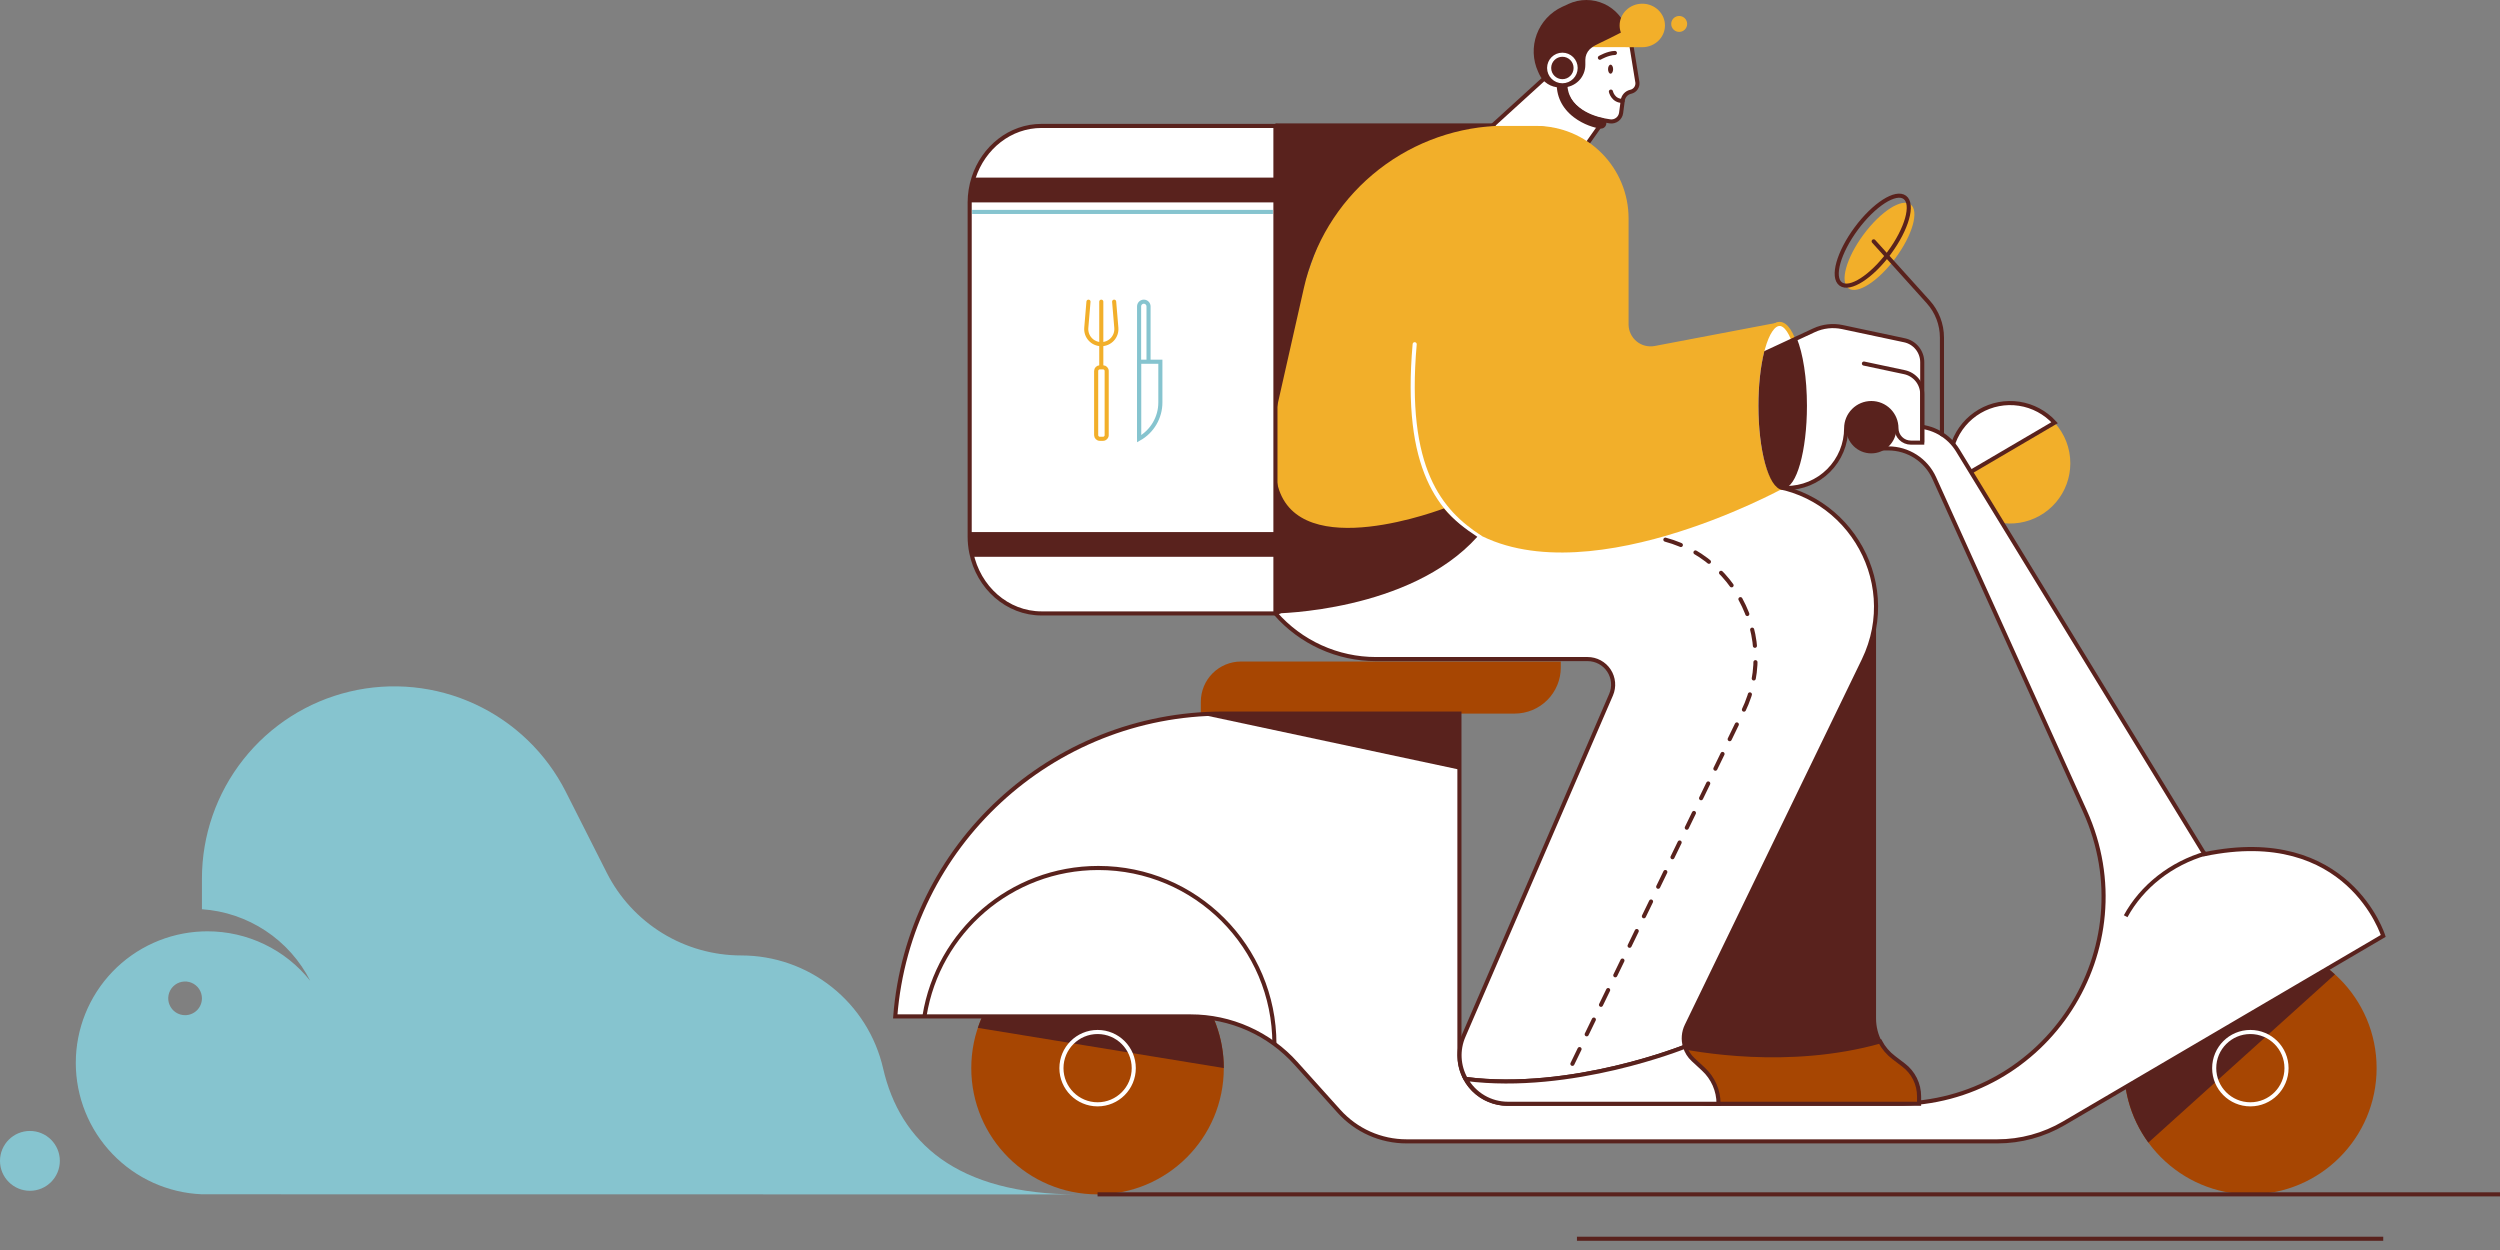 <svg width="186" height="93" viewBox="0 0 186 93" fill="none" xmlns="http://www.w3.org/2000/svg">
<rect x="0" y="0" width="186" height="93" fill="#808080" stroke="none"/>
<path d="M92.335 49.217H116.123V49.66C116.123 50.57 115.761 51.443 115.118 52.086C114.475 52.73 113.602 53.091 112.692 53.091H89.341V52.21C89.341 51.816 89.418 51.427 89.569 51.064C89.719 50.701 89.939 50.371 90.218 50.093C90.496 49.815 90.826 49.594 91.189 49.444C91.552 49.294 91.942 49.217 92.335 49.217Z" fill="#A74602"/>
<path d="M167.426 88.862C172.614 88.862 176.82 84.656 176.82 79.468C176.82 74.28 172.614 70.074 167.426 70.074C162.238 70.074 158.032 74.28 158.032 79.468C158.032 84.656 162.238 88.862 167.426 88.862Z" fill="#A74602"/>
<path d="M159.839 85.008C158.47 83.13 157.845 80.812 158.086 78.501C158.326 76.191 159.414 74.05 161.14 72.495C162.865 70.939 165.106 70.078 167.43 70.078C169.753 70.078 171.994 70.939 173.72 72.495L159.839 85.008Z" fill="#59221D"/>
<path d="M167.426 82.162C168.912 82.162 170.117 80.957 170.117 79.471C170.117 77.985 168.912 76.78 167.426 76.78C165.94 76.78 164.736 77.985 164.736 79.471C164.736 80.957 165.94 82.162 167.426 82.162Z" stroke="white" stroke-width="0.305" stroke-miterlimit="10"/>
<path d="M81.657 88.862C86.845 88.862 91.051 84.656 91.051 79.468C91.051 74.28 86.845 70.074 81.657 70.074C76.469 70.074 72.263 74.28 72.263 79.468C72.263 84.656 76.469 88.862 81.657 88.862Z" fill="#A74602"/>
<path d="M72.751 76.473C73.461 74.361 74.899 72.571 76.808 71.421C78.717 70.272 80.972 69.838 83.171 70.197C85.37 70.557 87.37 71.686 88.813 73.383C90.257 75.081 91.05 77.236 91.051 79.464L72.751 76.473Z" fill="#59221D"/>
<path d="M81.662 82.162C83.148 82.162 84.352 80.957 84.352 79.471C84.352 77.985 83.148 76.78 81.662 76.78C80.176 76.78 78.971 77.985 78.971 79.471C78.971 80.957 80.176 82.162 81.662 82.162Z" stroke="white" stroke-width="0.305" stroke-miterlimit="10"/>
<path d="M154.032 34.469C154.032 35.533 153.654 36.562 152.964 37.373C152.274 38.183 151.319 38.722 150.268 38.892C149.218 39.063 148.141 38.854 147.231 38.303C146.321 37.752 145.636 36.895 145.3 35.885L152.862 31.449C153.616 32.274 154.034 33.351 154.032 34.469Z" fill="#F2AF2A"/>
<path d="M152.862 31.449L145.3 35.885C144.975 34.91 144.995 33.854 145.356 32.892C145.718 31.931 146.398 31.123 147.284 30.603C148.17 30.084 149.208 29.884 150.223 30.038C151.239 30.192 152.17 30.69 152.862 31.449Z" fill="white" stroke="#59221D" stroke-width="0.305" stroke-miterlimit="10" stroke-linecap="round"/>
<path d="M108.581 78.544V53.09H90.99C78.229 53.09 67.612 62.9 66.607 75.621H88.582C90.06 75.621 91.522 75.932 92.872 76.534C94.222 77.136 95.43 78.015 96.418 79.115L99.615 82.673C100.249 83.379 101.024 83.944 101.891 84.331C102.758 84.717 103.696 84.917 104.645 84.917H148.599C150.342 84.917 152.053 84.452 153.556 83.57L177.313 69.632C177.313 69.632 174.734 61.322 164.021 63.548L145.659 33.511C145.324 32.963 144.854 32.51 144.294 32.196C143.733 31.882 143.102 31.717 142.46 31.717H139.048V33.361H140.489C141.21 33.361 141.916 33.569 142.523 33.96C143.129 34.351 143.61 34.908 143.907 35.565L155.119 60.354C159.735 70.557 152.274 82.121 141.075 82.121H112.156C111.686 82.121 111.221 82.028 110.787 81.848C110.353 81.669 109.959 81.405 109.627 81.073C109.295 80.741 109.032 80.346 108.852 79.912C108.673 79.478 108.58 79.013 108.581 78.544Z" fill="white" stroke="#59221D" stroke-width="0.305" stroke-miterlimit="10" stroke-linecap="round"/>
<path d="M68.788 75.561C69.799 69.335 75.203 64.578 81.717 64.578C88.951 64.578 94.816 70.443 94.816 77.677" stroke="#59221D" stroke-width="0.305" stroke-miterlimit="10"/>
<path d="M164.135 63.487C161.518 64.243 159.363 65.951 158.148 68.168" stroke="#59221D" stroke-width="0.305" stroke-miterlimit="10"/>
<path d="M139.222 33.731C140.256 33.731 141.093 32.893 141.093 31.86C141.093 30.827 140.256 29.989 139.222 29.989C138.189 29.989 137.352 30.827 137.352 31.86C137.352 32.893 138.189 33.731 139.222 33.731Z" fill="#59221D"/>
<path d="M141.019 19.206C142.296 17.482 142.8 15.691 142.145 15.207C141.491 14.722 139.925 15.726 138.648 17.451C137.371 19.175 136.867 20.965 137.522 21.45C138.177 21.935 139.743 20.93 141.019 19.206Z" fill="#F2AF2A"/>
<path d="M140.557 18.812C141.874 17.033 142.394 15.185 141.718 14.684C141.042 14.184 139.427 15.22 138.109 16.999C136.792 18.778 136.272 20.627 136.948 21.127C137.623 21.628 139.239 20.591 140.557 18.812Z" stroke="#59221D" stroke-width="0.305" stroke-miterlimit="10" stroke-linecap="round"/>
<path d="M144.481 32.31V25.114C144.48 24.133 144.117 23.187 143.461 22.459L139.401 17.955" stroke="#59221D" stroke-width="0.305" stroke-miterlimit="10" stroke-linecap="round"/>
<path d="M108.581 53.091V57.26L89.342 53.152V53.148C89.886 53.11 90.436 53.092 90.99 53.092L108.581 53.091Z" fill="#59221D"/>
<path d="M81.658 88.86H186" stroke="#59221D" stroke-width="0.305" stroke-miterlimit="10"/>
<path d="M117.325 92.164H177.313" stroke="#59221D" stroke-width="0.305" stroke-miterlimit="10"/>
<path d="M65.703 79.487C65.154 77.1 63.812 74.968 61.895 73.442C59.978 71.916 57.6 71.085 55.15 71.085C53.076 71.085 51.043 70.511 49.277 69.425C47.511 68.339 46.08 66.785 45.144 64.934L42.099 58.914C40.647 56.043 38.269 53.745 35.35 52.392C32.431 51.039 29.142 50.708 26.012 51.455C22.883 52.201 20.096 53.98 18.103 56.505C16.109 59.031 15.024 62.154 15.024 65.371V67.647C16.713 67.762 18.343 68.314 19.755 69.247C21.168 70.18 22.314 71.464 23.081 72.973C22.166 71.823 21.002 70.894 19.677 70.257C18.353 69.619 16.901 69.289 15.431 69.29C15.295 69.29 15.159 69.293 15.024 69.299C12.5 69.403 10.114 70.478 8.365 72.3C6.616 74.123 5.639 76.551 5.639 79.077C5.639 81.603 6.616 84.031 8.365 85.854C10.114 87.676 12.5 88.752 15.024 88.855L80.168 88.864C71.158 88.862 66.966 84.974 65.703 79.487ZM13.77 75.53C13.522 75.53 13.28 75.457 13.074 75.319C12.868 75.181 12.707 74.986 12.612 74.756C12.517 74.527 12.492 74.275 12.541 74.032C12.589 73.789 12.709 73.565 12.884 73.39C13.059 73.215 13.283 73.095 13.526 73.047C13.769 72.999 14.021 73.023 14.25 73.118C14.479 73.213 14.675 73.374 14.813 73.58C14.951 73.786 15.024 74.029 15.024 74.277C15.024 74.609 14.892 74.928 14.657 75.163C14.422 75.398 14.103 75.53 13.77 75.53Z" fill="#86C4CF"/>
<path d="M2.226 88.595C3.456 88.595 4.452 87.598 4.452 86.369C4.452 85.139 3.456 84.143 2.226 84.143C0.997 84.143 0 85.139 0 86.369C0 87.598 0.997 88.595 2.226 88.595Z" fill="#86C4CF"/>
<path d="M140.004 77.487C133.22 79.392 126.332 78.135 124.518 77.74C124.524 77.726 124.53 77.711 124.537 77.697L139.578 46.688V75.776C139.579 76.373 139.725 76.96 140.004 77.487Z" fill="#59221D"/>
<path d="M142.78 81.564V82.12H127.246C124.987 82.12 123.481 79.797 124.392 77.74C126.207 78.135 133.093 79.392 139.878 77.486C140.127 77.957 140.476 78.367 140.901 78.688L141.622 79.238C141.982 79.51 142.274 79.861 142.475 80.265C142.675 80.669 142.78 81.114 142.78 81.564Z" fill="#A74602" stroke="#59221D" stroke-width="0.305" stroke-miterlimit="10"/>
<path d="M138.656 49.124L125.487 76.309C125.251 76.797 125.208 77.355 125.365 77.874C125.365 77.874 116.913 81.292 109.052 80.276C108.779 79.793 108.622 79.252 108.594 78.698C108.566 78.144 108.667 77.59 108.889 77.082L119.862 51.689C119.987 51.4 120.038 51.084 120.01 50.77C119.983 50.457 119.878 50.155 119.705 49.891C119.532 49.628 119.297 49.412 119.019 49.263C118.742 49.113 118.432 49.035 118.117 49.035H102.369C100.952 49.034 99.552 48.731 98.263 48.145C96.973 47.56 95.823 46.705 94.891 45.638L116.162 36.036H130.453C137.179 36.035 141.587 43.07 138.656 49.124Z" fill="white" stroke="#59221D" stroke-width="0.305" stroke-miterlimit="10" stroke-linecap="round"/>
<path d="M121.491 39.834C128.216 39.834 132.625 46.869 129.693 52.921L116.524 80.105" stroke="#59221D" stroke-width="0.305" stroke-miterlimit="10" stroke-linecap="round" stroke-dasharray="1.22 1.22"/>
<path d="M127.861 82.121H112.201C111.559 82.123 110.927 81.953 110.373 81.628C109.819 81.303 109.362 80.835 109.05 80.274C116.911 81.287 125.363 77.871 125.363 77.871C125.474 78.241 125.682 78.573 125.966 78.835L126.732 79.543C127.088 79.871 127.372 80.27 127.566 80.713C127.761 81.157 127.861 81.636 127.861 82.121Z" fill="white" stroke="#59221D" stroke-width="0.305" stroke-miterlimit="10"/>
<path d="M119.918 8.104L118.05 10.754C116.906 9.968 115.55 9.548 114.161 9.55H111.274C111.119 9.55 110.964 9.553 110.809 9.557L114.883 5.849L119.918 8.104Z" fill="white" stroke="#59221D" stroke-width="0.305" stroke-miterlimit="10" stroke-linecap="round"/>
<path d="M121.368 3.337L121.823 6.132C121.841 6.285 121.803 6.44 121.715 6.567C121.627 6.694 121.496 6.785 121.346 6.822L121.308 6.831C121.159 6.868 121.024 6.948 120.921 7.063C120.819 7.177 120.753 7.32 120.733 7.472L120.611 8.401C120.585 8.593 120.485 8.767 120.332 8.885C120.178 9.003 119.984 9.056 119.792 9.031C118.744 8.891 116.881 8.389 116.366 6.582C115.636 4.027 118.353 3.335 118.353 3.335L121.368 3.337Z" fill="white" stroke="#59221D" stroke-width="0.305" stroke-miterlimit="10" stroke-linecap="round"/>
<path d="M119.033 4.296C119.033 4.296 119.625 3.95 120.149 3.94" stroke="#59221D" stroke-width="0.305" stroke-miterlimit="10" stroke-linecap="round"/>
<path d="M119.827 5.483C119.931 5.483 120.016 5.333 120.016 5.147C120.016 4.962 119.931 4.812 119.827 4.812C119.722 4.812 119.638 4.962 119.638 5.147C119.638 5.333 119.722 5.483 119.827 5.483Z" fill="#59221D"/>
<path d="M120.713 7.508C120.001 7.508 119.851 6.815 119.851 6.815" stroke="#59221D" stroke-width="0.305" stroke-miterlimit="10" stroke-linecap="round"/>
<path d="M114.523 5.529L114.439 5.345C114.035 4.467 113.997 3.464 114.333 2.557C114.668 1.65 115.35 0.913 116.228 0.508L116.696 0.292C117.113 0.099 117.567 -0 118.027 1.07695e-07C118.486 0 118.94 0.1 119.357 0.293C119.774 0.485 120.144 0.766 120.442 1.116C120.74 1.466 120.959 1.876 121.082 2.318L121.368 3.338H119.067C118.77 3.338 118.486 3.456 118.276 3.665C118.066 3.875 117.949 4.16 117.949 4.456V4.828C117.949 5.273 117.772 5.7 117.458 6.014C117.143 6.329 116.717 6.505 116.272 6.505H116.046C115.725 6.505 115.411 6.413 115.141 6.24C114.871 6.067 114.656 5.82 114.523 5.529Z" fill="#59221D"/>
<path d="M119.088 9.566C119.071 9.566 119.055 9.565 119.038 9.563C118.665 9.516 117.836 9.289 117.099 8.729C116.204 8.049 115.763 7.12 115.824 6.043C115.83 5.938 115.877 5.839 115.956 5.769C116.034 5.699 116.138 5.663 116.243 5.669C116.348 5.675 116.447 5.722 116.517 5.801C116.587 5.879 116.623 5.982 116.617 6.088C116.509 8.027 118.61 8.712 119.137 8.773C119.242 8.78 119.341 8.828 119.411 8.907C119.48 8.986 119.516 9.089 119.51 9.194C119.503 9.299 119.455 9.398 119.376 9.468C119.298 9.538 119.194 9.573 119.089 9.567L119.088 9.566Z" fill="#59221D"/>
<path d="M116.242 6.043C116.786 6.043 117.227 5.602 117.227 5.057C117.227 4.513 116.786 4.071 116.242 4.071C115.697 4.071 115.256 4.513 115.256 5.057C115.256 5.602 115.697 6.043 116.242 6.043Z" stroke="white" stroke-width="0.305" stroke-miterlimit="10"/>
<path d="M118.58 3.504C118.105 3.591 119.566 2.975 120.594 2.426C120.532 2.256 120.5 2.076 120.5 1.894C120.5 1 121.255 0.275 122.186 0.275C123.117 0.275 123.873 1 123.873 1.894C123.873 2.788 123.118 3.512 122.186 3.512L118.58 3.504Z" fill="#F2AF2A"/>
<path d="M124.932 2.374C125.259 2.374 125.525 2.108 125.525 1.781C125.525 1.453 125.259 1.188 124.932 1.188C124.604 1.188 124.338 1.453 124.338 1.781C124.338 2.108 124.604 2.374 124.932 2.374Z" fill="#F2AF2A"/>
<path d="M132.706 36.31C132.706 36.31 117.354 44.77 109.103 39.222C109.103 39.222 101.234 44.565 94.893 45.637V30.796C94.893 27.673 96.288 23.014 97.823 18.838C98.844 16.06 100.693 13.662 103.121 11.969C105.549 10.275 108.438 9.367 111.398 9.368H114.287C116.112 9.368 117.861 10.093 119.152 11.383C120.442 12.673 121.166 14.423 121.166 16.247V24.134C121.166 24.375 121.219 24.613 121.322 24.831C121.424 25.049 121.574 25.241 121.759 25.395C121.945 25.549 122.162 25.659 122.395 25.719C122.628 25.779 122.872 25.787 123.109 25.742L132.286 23.996C131.533 24.729 130.976 27.358 130.976 30.19C130.975 33.531 131.75 36.31 132.706 36.31Z" fill="#F2AF2A"/>
<path d="M134.133 30.19C134.133 33.531 133.358 36.31 132.402 36.31C131.445 36.31 130.67 33.531 130.67 30.19C130.67 26.849 131.445 24.1 132.402 24.1C133.358 24.1 134.133 26.849 134.133 30.19Z" fill="white" stroke="#F2AF2A" stroke-width="0.305" stroke-miterlimit="10"/>
<path d="M143.015 26.946V32.931H142.168C141.884 32.931 141.611 32.818 141.41 32.617C141.208 32.416 141.095 32.143 141.095 31.858C141.095 31.362 140.898 30.887 140.548 30.535C140.197 30.185 139.721 29.987 139.225 29.987C138.729 29.987 138.253 30.185 137.903 30.536C137.552 30.887 137.355 31.362 137.354 31.858C137.354 32.443 137.239 33.022 137.016 33.562C136.792 34.102 136.464 34.592 136.051 35.006C135.638 35.419 135.147 35.747 134.607 35.97C134.067 36.194 133.488 36.309 132.904 36.309H132.709H132.663C131.728 36.221 130.978 33.479 130.978 30.191C130.978 28.685 131.136 27.299 131.396 26.232L133.685 25.167L134.963 24.573C135.622 24.267 136.362 24.183 137.072 24.334L141.695 25.317C142.069 25.396 142.403 25.602 142.643 25.898C142.883 26.195 143.015 26.564 143.015 26.946Z" fill="white" stroke="#59221D" stroke-width="0.305" stroke-miterlimit="10" stroke-linecap="round"/>
<path d="M138.676 27.049L141.693 27.69C142.066 27.769 142.401 27.975 142.642 28.272C142.882 28.569 143.013 28.939 143.013 29.321V32.873" stroke="#59221D" stroke-width="0.305" stroke-miterlimit="10" stroke-linecap="round"/>
<path d="M134.437 30.191C134.437 33.532 133.662 36.31 132.706 36.31H132.66C131.725 36.223 130.974 33.481 130.974 30.192C130.974 28.687 131.132 27.301 131.392 26.233L133.681 25.169C134.138 26.268 134.437 28.115 134.437 30.191Z" fill="#59221D"/>
<path d="M110.11 39.969C107.207 38.076 104.429 34.974 105.252 25.61" stroke="white" stroke-width="0.305" stroke-miterlimit="10" stroke-linecap="round"/>
<path d="M109.913 39.938C104.876 45.541 94.893 45.639 94.893 45.639V34.973C95.278 42.086 105.99 38.357 107.427 37.828C108.156 38.707 109.051 39.37 109.913 39.938Z" fill="#59221D"/>
<path d="M111.27 9.18V9.37C107.91 9.545 104.698 10.815 102.126 12.984C99.553 15.153 97.759 18.103 97.018 21.386L94.893 30.797V9.18H111.27Z" fill="#59221D"/>
<path d="M94.892 9.369V45.639H77.496C74.932 45.639 72.787 43.707 72.266 41.129C72.184 40.728 72.143 40.321 72.144 39.913V15.095C72.144 15.082 72.144 15.068 72.144 15.055C72.146 14.43 72.246 13.809 72.438 13.215C73.165 10.976 75.154 9.369 77.494 9.369H94.892Z" fill="white" stroke="#59221D" stroke-width="0.305" stroke-miterlimit="10" stroke-linecap="round"/>
<path d="M94.892 39.585V41.425H72.266C72.185 41.052 72.144 40.671 72.144 40.289V39.585H94.892Z" fill="#59221D"/>
<path d="M94.892 13.216V15.056H72.149C72.152 14.431 72.251 13.81 72.444 13.216H94.892Z" fill="#59221D"/>
<path d="M94.703 15.615H72.329V15.92H94.703V15.615Z" fill="#86C4CF"/>
<path d="M84.748 32.644V22.797C84.748 22.704 84.785 22.614 84.851 22.548C84.917 22.482 85.006 22.445 85.1 22.445C85.193 22.445 85.282 22.482 85.348 22.548C85.414 22.614 85.451 22.704 85.451 22.797V26.915" stroke="#86C4CF" stroke-width="0.305" stroke-miterlimit="10"/>
<path d="M84.748 32.644V26.912H86.331V29.943C86.332 30.493 86.185 31.033 85.906 31.508C85.628 31.983 85.228 32.375 84.748 32.644Z" stroke="#86C4CF" stroke-width="0.305" stroke-miterlimit="10"/>
<path d="M82.892 22.445L83.055 24.389C83.068 24.544 83.049 24.699 82.999 24.846C82.948 24.993 82.868 25.128 82.763 25.242C82.658 25.356 82.531 25.448 82.388 25.51C82.246 25.572 82.093 25.605 81.938 25.605C81.782 25.605 81.629 25.573 81.487 25.51C81.344 25.448 81.217 25.357 81.112 25.242C81.007 25.128 80.926 24.993 80.876 24.846C80.826 24.699 80.807 24.544 80.82 24.389L80.983 22.445" stroke="#F2AF2A" stroke-width="0.305" stroke-miterlimit="10" stroke-linecap="round"/>
<path d="M81.936 22.445V27.253" stroke="#F2AF2A" stroke-width="0.305" stroke-miterlimit="10" stroke-linecap="round"/>
<path d="M82.067 27.33H81.824C81.675 27.33 81.554 27.451 81.554 27.6V32.376C81.554 32.525 81.675 32.646 81.824 32.646H82.067C82.216 32.646 82.337 32.525 82.337 32.376V27.6C82.337 27.451 82.216 27.33 82.067 27.33Z" stroke="#F2AF2A" stroke-width="0.305" stroke-miterlimit="10" stroke-linecap="round"/>
</svg>
